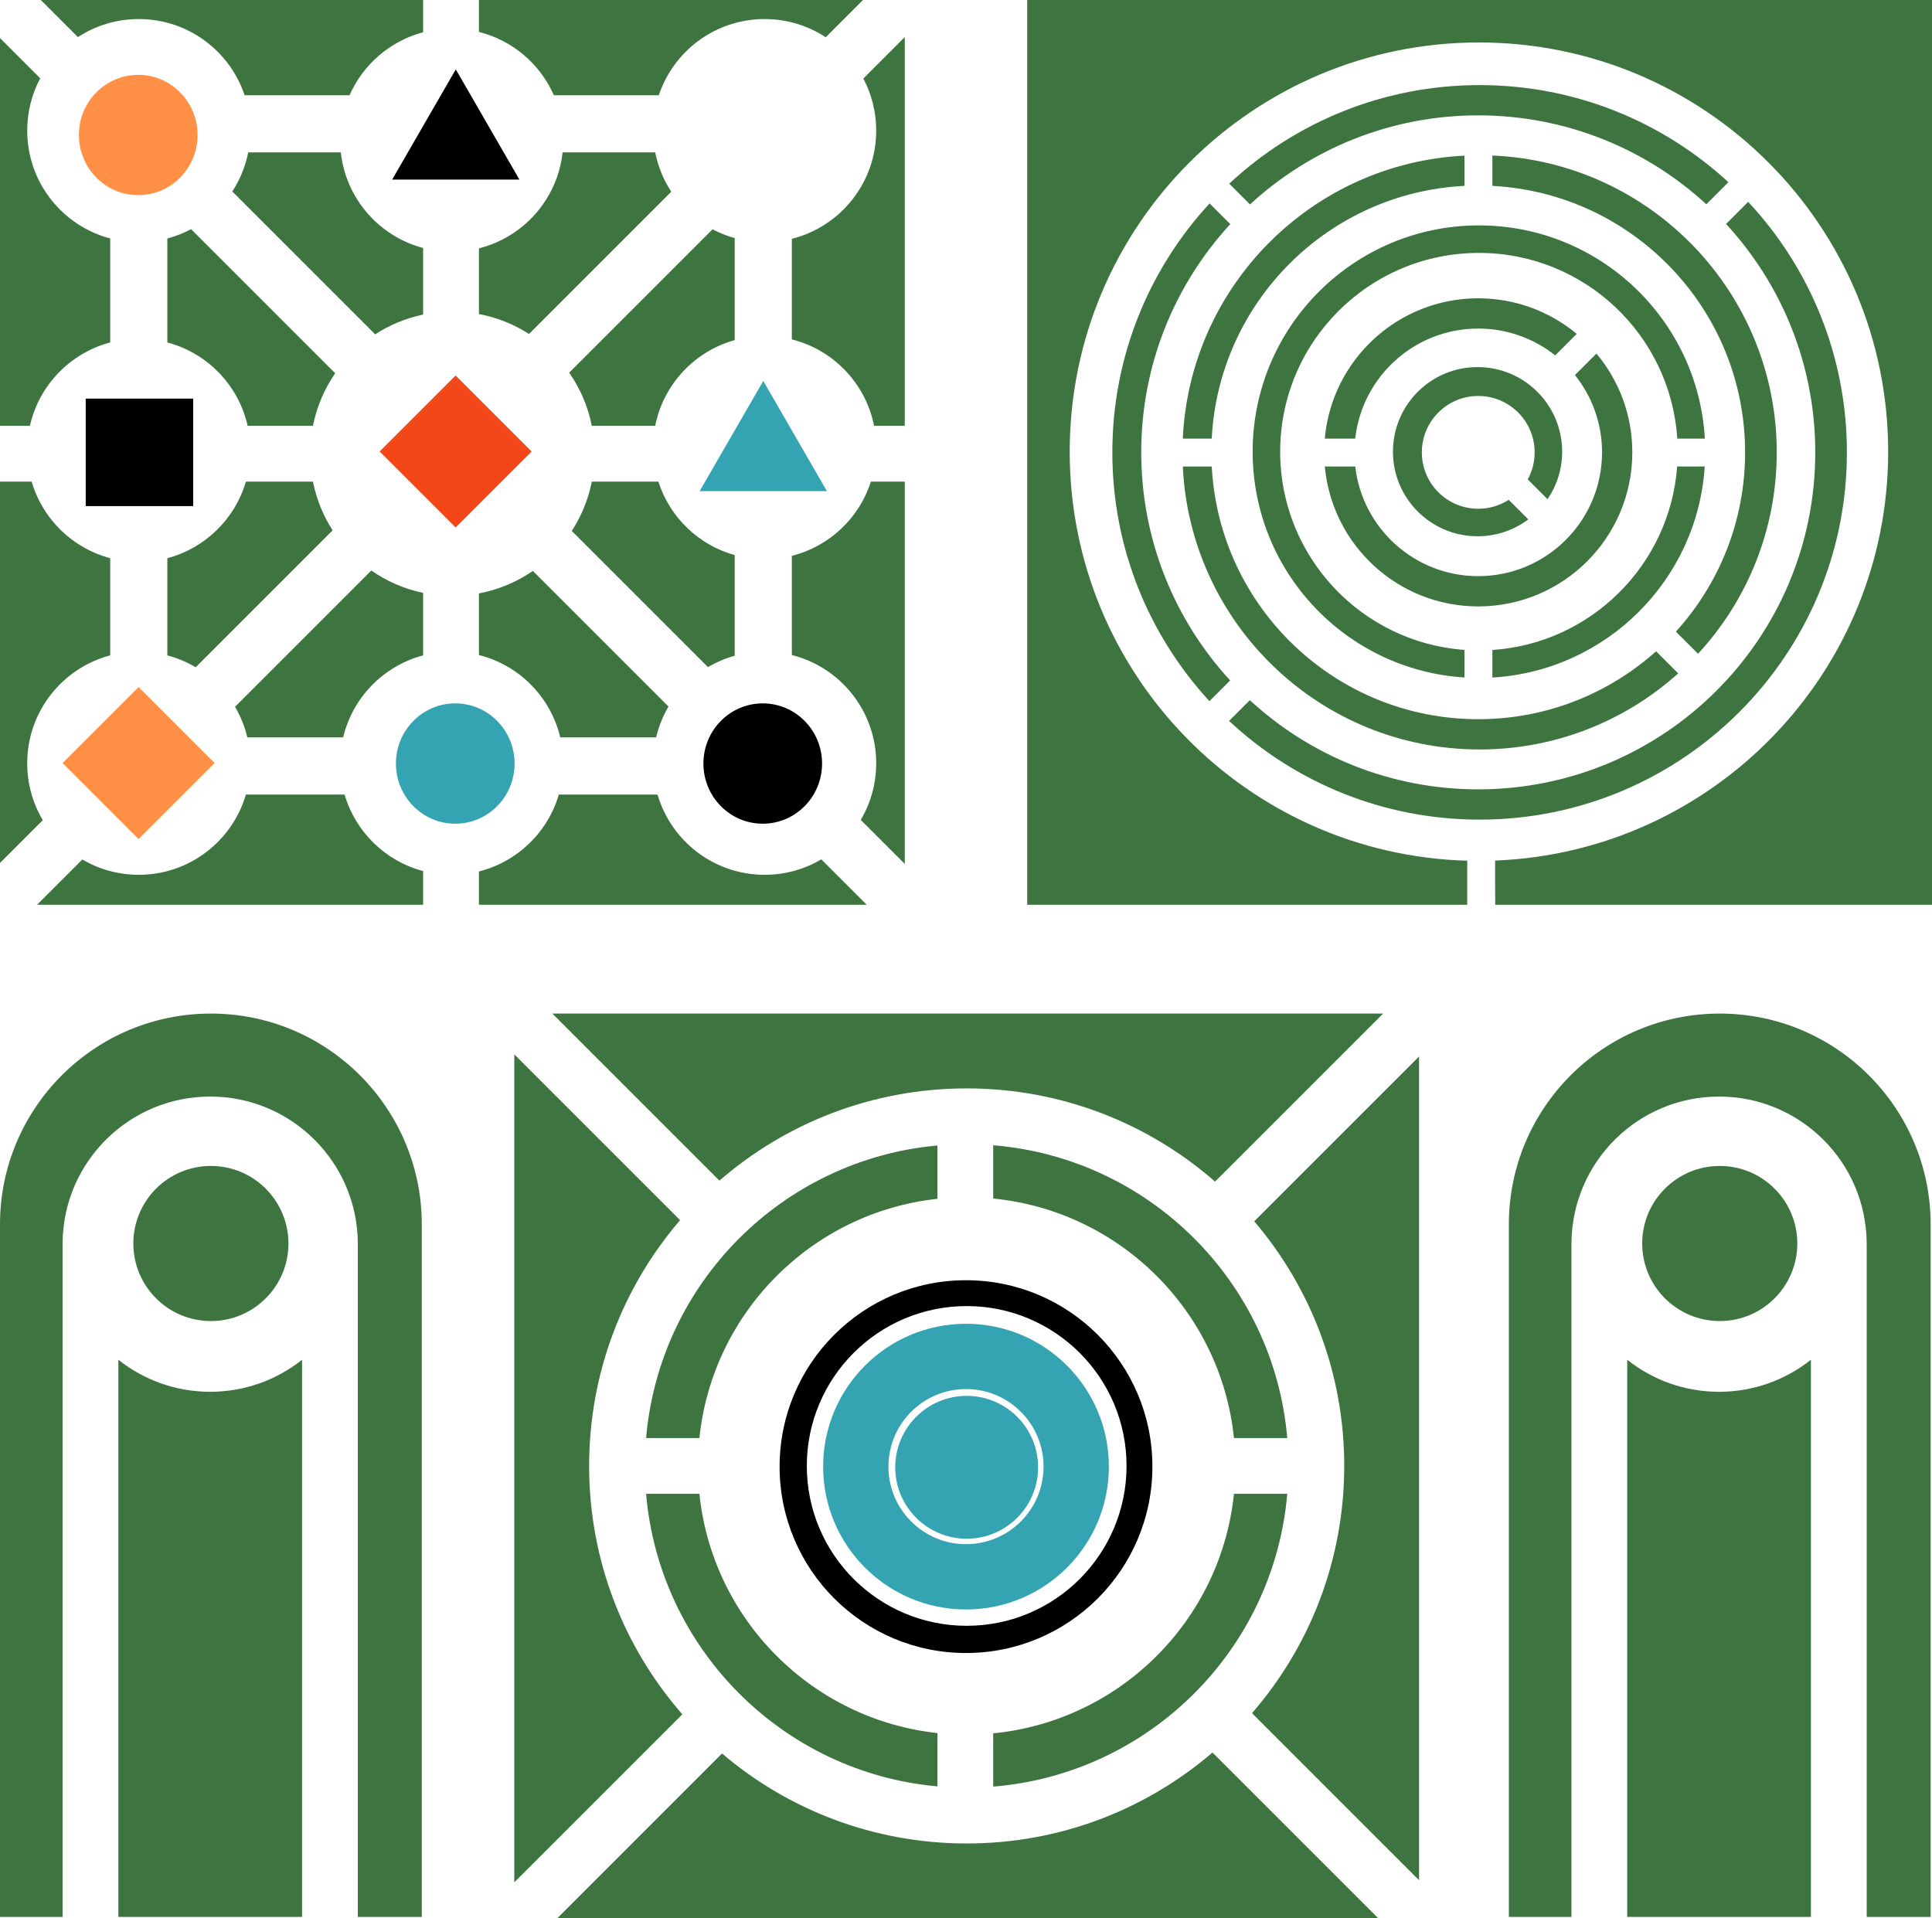 <svg width="1420" height="1410" viewBox="0 0 1420 1410" fill="none" xmlns="http://www.w3.org/2000/svg">
<path fill-rule="evenodd" clip-rule="evenodd" d="M689 841.965C575.208 852.219 484.658 943.073 474.876 1057H514.051C523.577 964.629 596.766 891.143 689 881.157V841.965ZM689 1273.84C596.766 1263.86 523.577 1190.37 514.051 1098H474.876C484.658 1211.93 575.208 1302.78 689 1313.04V1273.84ZM730 1313.21V1274.05C823.174 1264.92 897.354 1191.04 906.949 1098H946.124C936.285 1212.59 844.729 1303.84 730 1313.21ZM730 880.951V841.793C844.729 851.156 936.285 942.407 946.124 1057H906.949C897.354 963.963 823.174 890.083 730 880.951Z" fill="#3D743F"/>
<path fill-rule="evenodd" clip-rule="evenodd" d="M1013.01 1410L891.156 1288.15C842.611 1329.82 779.496 1355 710.5 1355C641.898 1355 579.11 1330.11 530.676 1288.86L409.536 1410H1013.01ZM920.221 1259.23C962.446 1210.54 988 1147.01 988 1077.5C988 1008.9 963.106 946.11 921.859 897.676L1043 776.536V1382.01L920.221 1259.23ZM528.77 867.779L405.991 745H1016.55L893.055 868.498C844.262 825.844 780.399 800 710.5 800C640.994 800 577.457 825.554 528.77 867.779ZM378 774.991L499.852 896.844C458.18 945.389 433 1008.5 433 1077.5C433 1147.4 458.844 1211.26 501.498 1260.06L378 1383.55V774.991Z" fill="#3D743F"/>
<path fill-rule="evenodd" clip-rule="evenodd" d="M710 1215C785.663 1215 847 1153.66 847 1078C847 1002.34 785.663 941 710 941C634.337 941 573 1002.34 573 1078C573 1153.66 634.337 1215 710 1215ZM710.5 1195C775.393 1195 828 1142.39 828 1077.5C828 1012.61 775.393 960 710.5 960C645.607 960 593 1012.61 593 1077.5C593 1142.39 645.607 1195 710.5 1195Z" fill="black"/>
<circle cx="710.5" cy="1078.5" r="52.5" fill="#34A3B2"/>
<path fill-rule="evenodd" clip-rule="evenodd" d="M710 1183C767.99 1183 815 1135.99 815 1078C815 1020.01 767.99 973 710 973C652.01 973 605 1020.01 605 1078C605 1135.99 652.01 1183 710 1183ZM710 1135C741.48 1135 767 1109.48 767 1078C767 1046.52 741.48 1021 710 1021C678.52 1021 653 1046.52 653 1078C653 1109.48 678.52 1135 710 1135Z" fill="#34A3B2"/>
<path fill-rule="evenodd" clip-rule="evenodd" d="M222 1409L87 1409L87 999.452C105.527 1014.19 128.985 1023 154.5 1023C180.015 1023 203.473 1014.19 222 999.452L222 1409ZM262.999 914C262.73 854.307 214.256 806 154.5 806C95.078 806 46.813 853.769 46.01 913L46 913L46 914.418C46 914.445 46 914.473 46 914.5C46 914.527 46 914.555 46 914.582L46 1409L0 1409L-4.44982e-05 900C-5.19819e-05 814.396 69.396 745 155 745C240.604 745 310 814.396 310 900L310 1409L263 1409L263 914.5L263 914L262.999 914Z" fill="#3D743F"/>
<circle cx="155" cy="914" r="57" transform="rotate(180 155 914)" fill="#3D743F"/>
<path fill-rule="evenodd" clip-rule="evenodd" d="M1331 1409L1196 1409L1196 999.452C1214.53 1014.19 1237.98 1023 1263.5 1023C1289.02 1023 1312.47 1014.19 1331 999.452L1331 1409ZM1372 914C1371.73 854.307 1323.26 806 1263.5 806C1204.08 806 1155.81 853.769 1155.01 913L1155 913L1155 914.418C1155 914.445 1155 914.473 1155 914.5C1155 914.527 1155 914.555 1155 914.582L1155 1409L1109 1409L1109 900C1109 814.396 1178.4 745 1264 745C1349.6 745 1419 814.396 1419 900L1419 1409L1372 1409L1372 914.5L1372 914L1372 914Z" fill="#3D743F"/>
<circle cx="1264" cy="914" r="57" transform="rotate(180 1264 914)" fill="#3D743F"/>
<path d="M604.215 561.221C604.215 585.644 584.691 605.443 560.607 605.443C536.524 605.443 517 585.644 517 561.221C517 536.799 536.524 517 560.607 517C584.691 517 604.215 536.799 604.215 561.221Z" fill="black"/>
<path d="M378.215 561.221C378.215 585.644 358.691 605.443 334.607 605.443C310.524 605.443 291 585.644 291 561.221C291 536.799 310.524 517 334.607 517C358.691 517 378.215 536.799 378.215 561.221Z" fill="#34A3B2"/>
<path d="M145.215 99.222C145.215 123.644 125.691 143.443 101.607 143.443C77.524 143.443 58 123.644 58 99.222C58 74.799 77.524 55 101.607 55C125.691 55 145.215 74.799 145.215 99.222Z" fill="#FF9045"/>
<rect x="63" y="293" width="79" height="79" fill="black"/>
<rect x="279" y="331.861" width="79" height="79" transform="rotate(-45 279 331.861)" fill="#F44719"/>
<rect x="46" y="560.861" width="79" height="79" transform="rotate(-45 46 560.861)" fill="#FF9045"/>
<path d="M561 280L607.765 361H514.235L561 280Z" fill="#34A3B2"/>
<path d="M335 51L381.765 132H288.235L335 51Z" fill="black"/>
<path fill-rule="evenodd" clip-rule="evenodd" d="M244.467 389.83L143.836 490.461C137.406 486.639 130.408 483.671 123 481.714V410.286C150.741 402.958 172.723 381.458 180.731 354H230.01C232.59 366.969 237.569 379.073 244.467 389.83ZM81 410.286C53.259 402.958 31.277 381.458 23.269 354H0V634.297L31.461 602.836C24.181 590.588 20 576.282 20 561C20 522.972 45.887 490.989 81 481.714V410.286ZM182.018 313H230.01C232.818 298.88 238.472 285.786 246.348 274.339L140.452 168.444C134.975 171.357 129.128 173.667 123 175.286V251.714C152.403 259.481 175.337 283.171 182.018 313ZM20 96C20 134.028 45.887 166.011 81 175.286V251.714C51.596 259.481 28.663 283.171 21.982 313H0V27.991L29.556 57.548C23.456 69.016 20 82.104 20 96ZM275.737 245.746L170.731 140.739C176.339 132.141 180.378 122.426 182.44 112L250.488 112C254.2 145.999 278.695 173.753 311 182.286V231.214C298.235 233.884 286.326 238.882 275.737 245.746ZM256.911 70L179.792 70C168.921 37.457 138.2 14 102 14C85.494 14 70.126 18.877 57.261 27.269L29.991 0H311V23.714C286.726 30.126 266.862 47.389 256.911 70ZM352 182.544V230.816C365.347 233.335 377.797 238.392 388.83 245.467L493.383 140.914C487.716 132.273 483.636 122.497 481.56 112L413.512 112C409.762 146.349 384.798 174.323 352 182.544ZM562 14C525.8 14 495.079 37.457 484.208 70L407.089 70C397.002 47.08 376.727 29.654 352 23.456V0H634.297L606.914 27.383C594.013 18.921 578.581 14 562 14ZM418.362 273.918L523.736 168.544C528.86 171.252 534.305 173.433 540 175.015V249.985C510.426 258.201 487.578 282.575 481.56 313H434.99C432.147 298.707 426.389 285.465 418.362 273.918ZM582 249.456V175.544C617.621 166.616 644 134.389 644 96C644 82.18 640.581 69.159 634.544 57.736L665 27.28V313H642.44C636.287 281.892 612.54 257.111 582 249.456ZM483.881 354H434.99C432.376 367.143 427.296 379.398 420.254 390.263L520.345 490.353C526.435 486.755 533.031 483.921 540 481.985V408.015C513.406 400.626 492.249 380.172 483.881 354ZM582 408.544V481.456C617.621 490.384 644 522.611 644 561C644 576.207 639.86 590.447 632.647 602.655L665 635.008V354H640.119C631.542 380.824 609.531 401.643 582 408.544ZM102 643C86.868 643 72.694 638.901 60.526 631.754L27.28 665H311V640.286C283.259 632.958 261.277 611.458 253.269 584H180.731C170.788 618.092 139.303 643 102 643ZM181.788 542H252.212C259.177 512.642 281.926 489.394 311 481.714V435.786C297.089 432.877 284.195 427.201 272.918 419.362L172.754 519.526C176.812 526.435 179.887 533.99 181.788 542ZM391.661 419.652L491.353 519.345C487.242 526.302 484.129 533.92 482.212 542H411.788C404.743 512.306 381.552 488.863 352 481.456V436.184C366.502 433.447 379.945 427.714 391.661 419.652ZM410.731 584H483.269C493.212 618.092 524.697 643 562 643C577.207 643 591.447 638.86 603.655 631.647L637.009 665H352V640.544C380.212 633.473 402.627 611.787 410.731 584Z" fill="#3D743F"/>
<path fill-rule="evenodd" clip-rule="evenodd" d="M1420 0H755V665H1078.39L1078.4 650H1078.41V632.648C916.264 628.099 786.221 495.231 786.221 331.989C786.221 165.873 920.884 31.209 1087 31.209C1253.12 31.209 1387.78 165.873 1387.78 331.989C1387.78 494.118 1259.5 626.286 1098.91 632.537L1098.91 650L1098.96 665H1420V0ZM1087.51 602.438C1236.59 602.438 1357.45 481.58 1357.45 332.494C1357.45 261.325 1329.91 196.589 1284.9 148.362L1268.64 164.625C1309.34 208.761 1334.2 267.725 1334.2 332.495C1334.2 469.296 1223.3 580.195 1086.49 580.195C1021.72 580.195 962.761 555.336 918.625 514.638L903.372 529.89C951.6 574.896 1016.34 602.438 1087.51 602.438ZM1254.13 150.139L1270.36 133.913C1222.27 89.609 1158.05 62.551 1087.51 62.551C1016.39 62.551 951.702 90.049 903.487 134.992L918.74 150.245C962.864 109.61 1021.78 84.794 1086.49 84.794C1151.15 84.794 1210.02 109.567 1254.13 150.139ZM904.245 164.74L889.03 149.525C844.664 197.628 817.562 261.896 817.562 332.494C817.562 403.036 844.62 467.258 888.923 515.348L904.139 500.133C863.566 456.022 838.793 397.151 838.793 332.495C838.793 267.781 863.61 208.864 904.245 164.74ZM1233.45 494.952C1194.77 529.721 1143.61 550.876 1087.5 550.876C970.379 550.876 874.79 458.668 869.367 342.884H890.626C896.027 446.378 981.655 528.633 1086.49 528.633C1136.71 528.633 1182.52 509.761 1217.22 478.723L1233.45 494.952ZM1248.04 480.552C1283.95 441.633 1305.89 389.626 1305.89 332.495C1305.89 215.028 1213.14 119.223 1096.88 114.311V136.626C1200.38 142.027 1282.63 227.655 1282.63 332.494C1282.63 383.226 1263.37 429.46 1231.76 464.281L1248.04 480.552ZM1076.38 114.392V136.612C976.106 141.704 895.704 222.107 890.612 322.384H869.354C874.468 210.157 964.29 120.015 1076.38 114.392ZM1253.04 322.384C1248.06 235.001 1175.63 165.676 1087 165.676C995.147 165.676 920.687 240.137 920.687 331.989C920.687 420.275 989.478 492.495 1076.38 497.969V477.702C1000.65 472.264 940.907 409.104 940.907 331.989C940.907 251.304 1006.31 185.896 1087 185.896C1164.46 185.896 1227.84 246.177 1232.78 322.384H1253.04ZM1252.96 342.884C1247.56 426.393 1180.53 493.111 1096.88 498.014V477.753C1169.36 472.911 1227.36 415.22 1232.69 342.884H1252.96ZM1199.73 332.494C1199.73 395.032 1149.03 445.729 1086.49 445.729C1027.46 445.729 978.975 400.552 973.729 342.884H996.089C1001.24 388.245 1039.75 423.487 1086.49 423.487C1136.75 423.487 1177.49 382.748 1177.49 332.494C1177.49 311.004 1170.04 291.253 1157.58 275.685L1173.38 259.879C1189.83 279.537 1199.73 304.86 1199.73 332.494ZM996.058 322.384H973.705C978.819 264.583 1027.36 219.26 1086.49 219.26C1114.02 219.26 1139.24 229.078 1158.87 245.404L1143.06 261.214C1127.53 248.874 1107.87 241.502 1086.49 241.502C1039.66 241.502 1001.09 276.889 996.058 322.384ZM1085.99 394.167C1099.98 394.167 1112.89 389.547 1123.28 381.75L1108.9 367.375C1102.44 371.534 1094.75 373.946 1086.49 373.946C1063.6 373.946 1045.04 355.388 1045.04 332.494C1045.04 309.601 1063.6 291.043 1086.49 291.043C1109.39 291.043 1127.95 309.601 1127.95 332.494C1127.95 339.694 1126.11 346.465 1122.88 352.365L1137.44 366.919C1144.21 356.963 1148.17 344.938 1148.17 331.989C1148.17 297.649 1120.33 269.811 1085.99 269.811C1051.65 269.811 1023.81 297.649 1023.81 331.989C1023.81 366.329 1051.65 394.167 1085.99 394.167Z" fill="#3D743F"/>
</svg>
